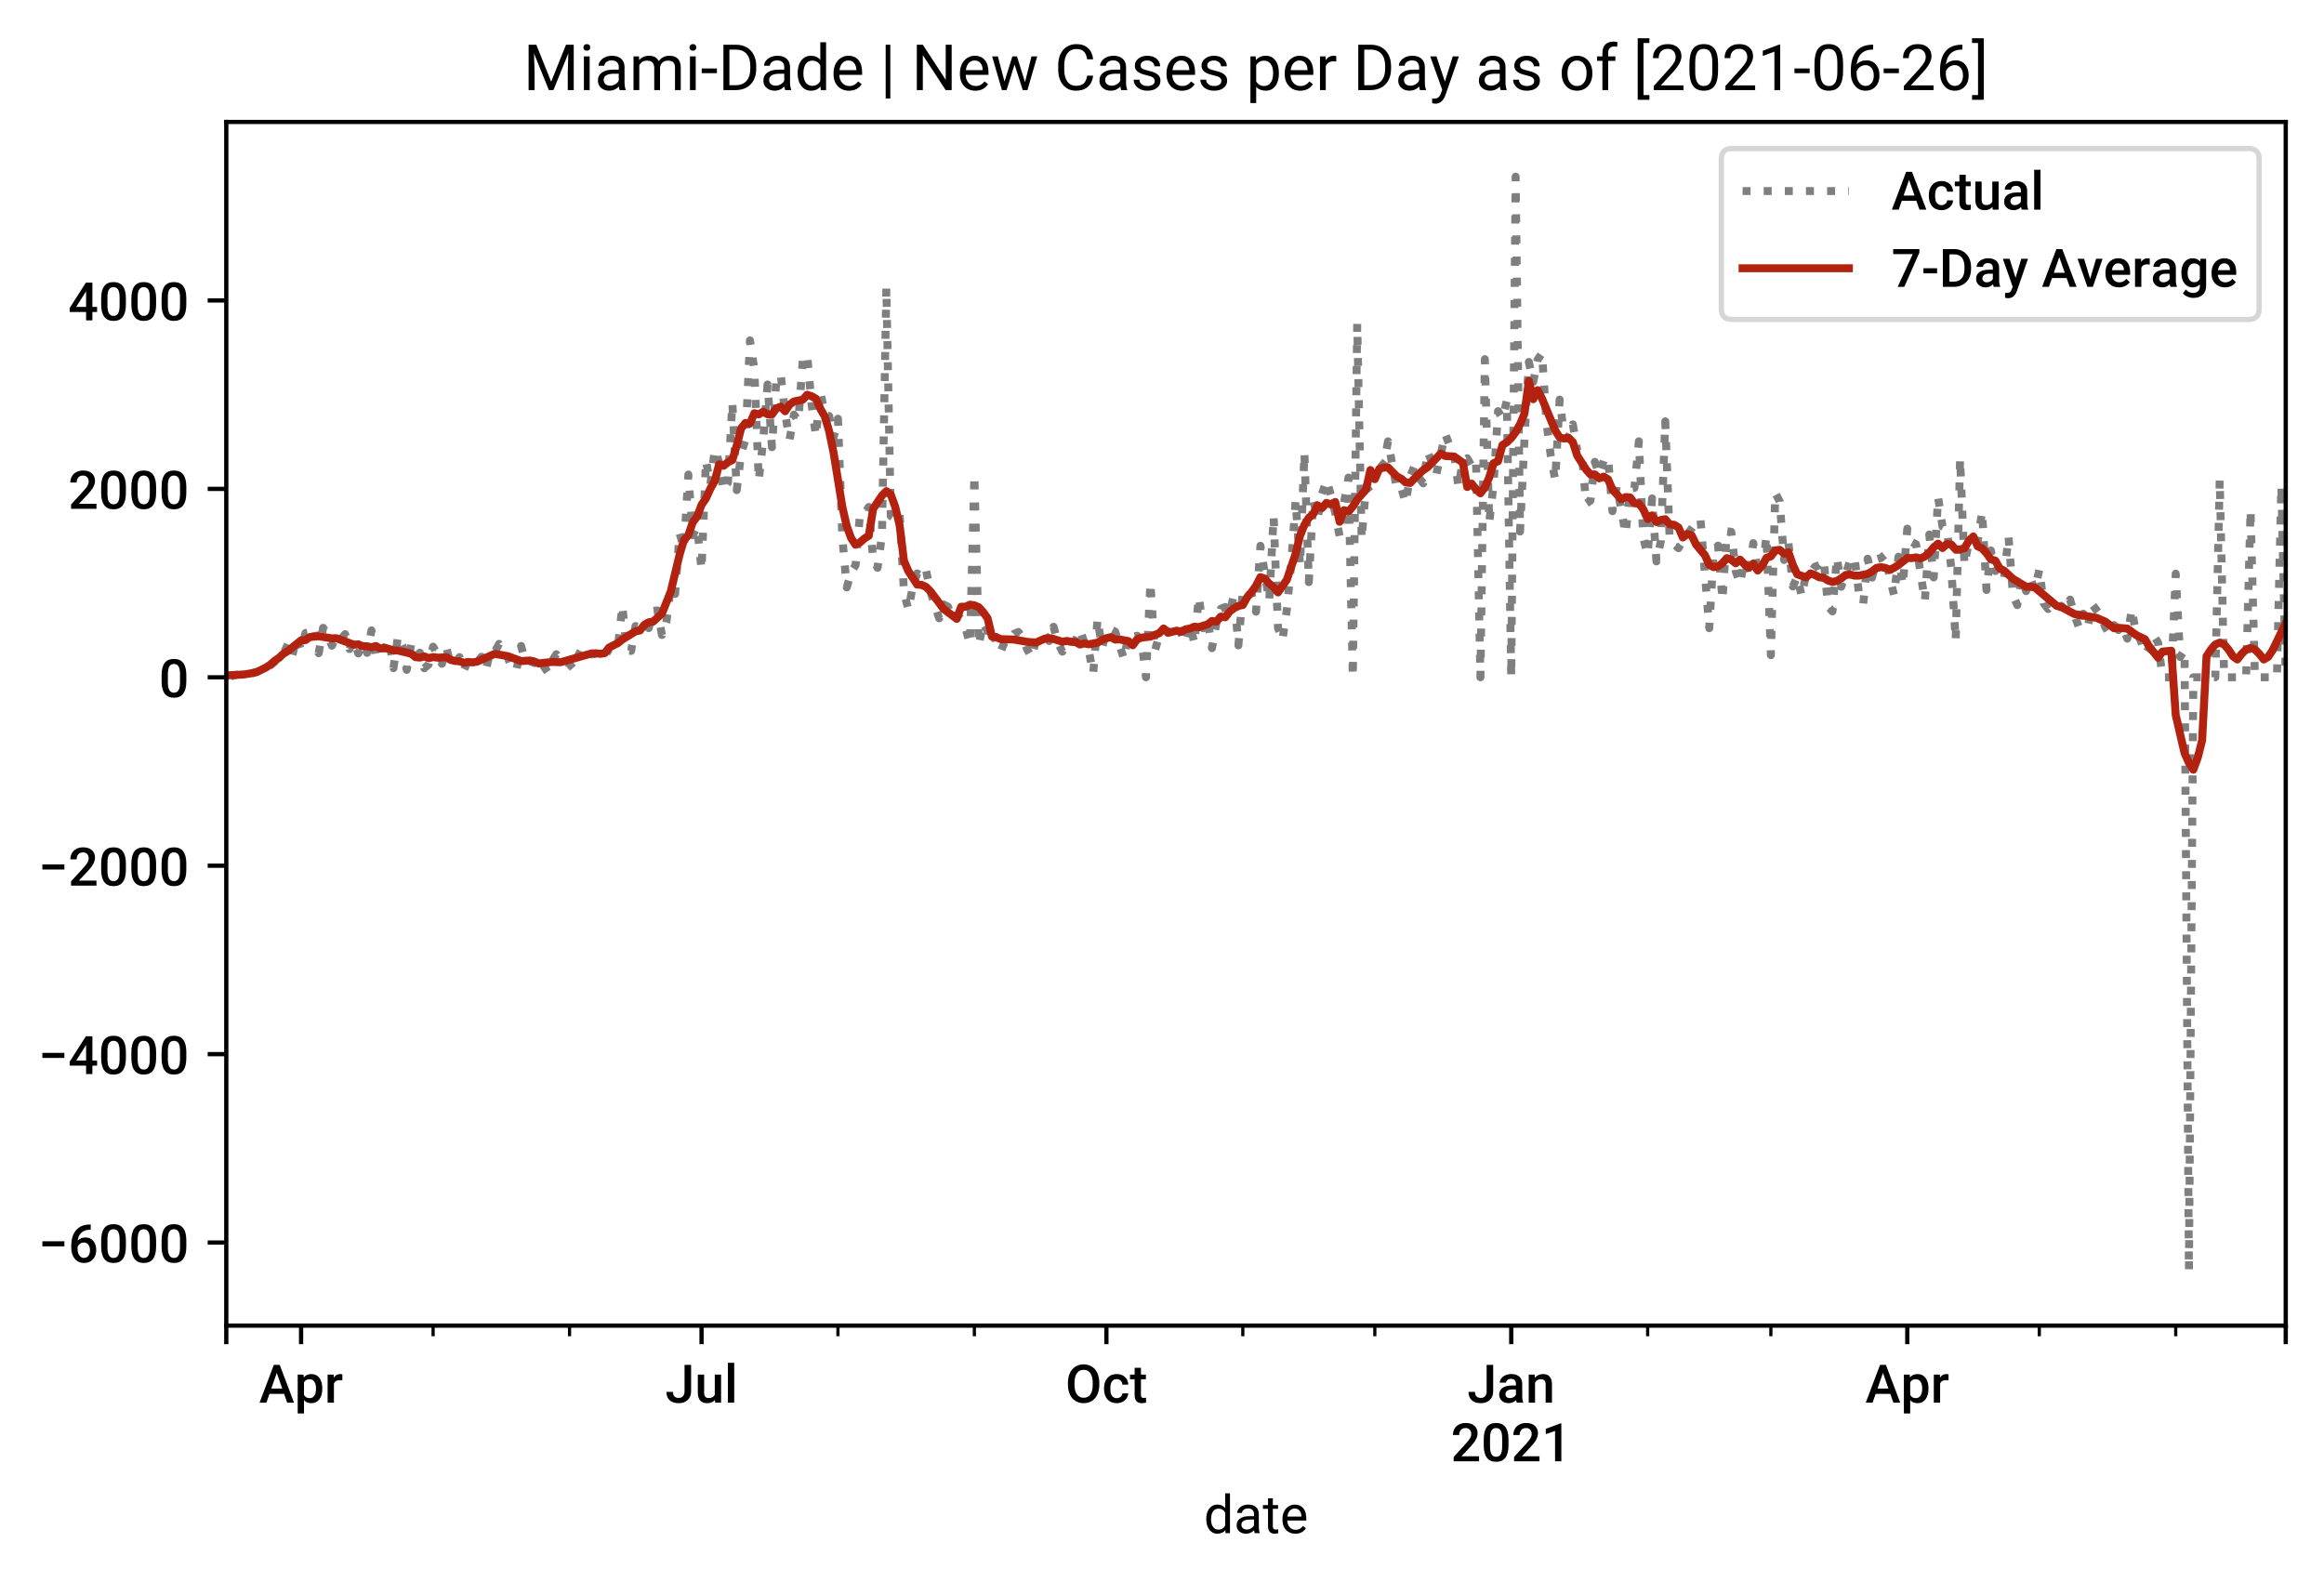 <?xml version="1.0" encoding="utf-8" standalone="no"?>
<!DOCTYPE svg PUBLIC "-//W3C//DTD SVG 1.1//EN"
  "http://www.w3.org/Graphics/SVG/1.1/DTD/svg11.dtd">
<!-- Created with matplotlib (https://matplotlib.org/) -->
<svg height="297.744pt" version="1.1" viewBox="0 0 437.277 297.744" width="437.277pt" xmlns="http://www.w3.org/2000/svg" xmlns:xlink="http://www.w3.org/1999/xlink">
 <defs>
  <style type="text/css">*{stroke-linecap:butt;stroke-linejoin:round;}</style>
 </defs>
 <g id="figure_1">
  <g id="patch_1">
   <path d="M 0 297.744 
L 437.277 297.744 
L 437.277 0 
L 0 0 
z
" style="fill:#ffffff;"/>
  </g>
  <g id="axes_1">
   <g id="patch_2">
    <path d="M 42.577 249.45 
L 430.077 249.45 
L 430.077 22.95 
L 42.577 22.95 
z
" style="fill:#ffffff;"/>
   </g>
   <g id="matplotlib.axis_1">
    <g id="xtick_1">
     <g id="line2d_1">
      <defs>
       <path d="M 0 0 
L 0 3.5 
" id="m034f66a67d" style="stroke:#000000;stroke-width:0.8;"/>
      </defs>
      <g>
       <use style="stroke:#000000;stroke-width:0.8;" x="42.577" xlink:href="#m034f66a67d" y="249.45"/>
      </g>
     </g>
    </g>
    <g id="xtick_2">
     <g id="line2d_2">
      <g>
       <use style="stroke:#000000;stroke-width:0.8;" x="56.652" xlink:href="#m034f66a67d" y="249.45"/>
      </g>
     </g>
     <g id="text_1">
      <!-- Apr -->
      <g transform="translate(48.752 263.95)scale(0.1 -0.1)">
       <defs>
        <path d="M 47.016 16.547 
L 19.484 16.547 
L 13.719 0 
L 0.875 0 
L 27.734 71.094 
L 38.812 71.094 
L 65.719 0 
L 52.828 0 
z
M 22.953 26.516 
L 43.562 26.516 
L 33.25 56 
z
" id="Roboto-Medium-65"/>
        <path d="M 52.344 25.875 
Q 52.344 13.625 46.781 6.312 
Q 41.219 -0.984 31.844 -0.984 
Q 23.141 -0.984 17.922 4.734 
L 17.922 -20.312 
L 6.062 -20.312 
L 6.062 52.828 
L 17 52.828 
L 17.484 47.469 
Q 22.703 53.812 31.688 53.812 
Q 41.359 53.812 46.844 46.609 
Q 52.344 39.406 52.344 26.609 
z
M 40.531 26.906 
Q 40.531 34.812 37.375 39.453 
Q 34.234 44.094 28.375 44.094 
Q 21.094 44.094 17.922 38.094 
L 17.922 14.656 
Q 21.141 8.5 28.469 8.5 
Q 34.125 8.5 37.328 13.062 
Q 40.531 17.625 40.531 26.906 
z
" id="Roboto-Medium-112"/>
        <path d="M 33.734 42 
Q 31.391 42.391 28.906 42.391 
Q 20.75 42.391 17.922 36.141 
L 17.922 0 
L 6.062 0 
L 6.062 52.828 
L 17.391 52.828 
L 17.672 46.922 
Q 21.969 53.812 29.594 53.812 
Q 32.125 53.812 33.797 53.125 
z
" id="Roboto-Medium-114"/>
       </defs>
       <use xlink:href="#Roboto-Medium-65"/>
       <use x="66.553" xlink:href="#Roboto-Medium-112"/>
       <use x="122.852" xlink:href="#Roboto-Medium-114"/>
      </g>
     </g>
    </g>
    <g id="xtick_3">
     <g id="line2d_3">
      <g>
       <use style="stroke:#000000;stroke-width:0.8;" x="132" xlink:href="#m034f66a67d" y="249.45"/>
      </g>
     </g>
     <g id="text_2">
      <!-- Jul -->
      <g transform="translate(125.169 263.95)scale(0.1 -0.1)">
       <defs>
        <path d="M 36.328 71.094 
L 48.641 71.094 
L 48.641 21.234 
Q 48.641 11.031 42.266 5.016 
Q 35.891 -0.984 25.438 -0.984 
Q 14.312 -0.984 8.25 4.625 
Q 2.203 10.25 2.203 20.266 
L 14.5 20.266 
Q 14.5 14.594 17.312 11.734 
Q 20.125 8.891 25.438 8.891 
Q 30.422 8.891 33.375 12.188 
Q 36.328 15.484 36.328 21.297 
z
" id="Roboto-Medium-74"/>
        <path d="M 38.094 5.172 
Q 32.859 -0.984 23.25 -0.984 
Q 14.656 -0.984 10.234 4.047 
Q 5.812 9.078 5.812 18.609 
L 5.812 52.828 
L 17.672 52.828 
L 17.672 18.75 
Q 17.672 8.688 26.031 8.688 
Q 34.672 8.688 37.703 14.891 
L 37.703 52.828 
L 49.562 52.828 
L 49.562 0 
L 38.375 0 
z
" id="Roboto-Medium-117"/>
        <path d="M 18.703 0 
L 6.844 0 
L 6.844 75 
L 18.703 75 
z
" id="Roboto-Medium-108"/>
       </defs>
       <use xlink:href="#Roboto-Medium-74"/>
       <use x="55.518" xlink:href="#Roboto-Medium-117"/>
       <use x="111.084" xlink:href="#Roboto-Medium-108"/>
      </g>
     </g>
    </g>
    <g id="xtick_4">
     <g id="line2d_4">
      <g>
       <use style="stroke:#000000;stroke-width:0.8;" x="208.175" xlink:href="#m034f66a67d" y="249.45"/>
      </g>
     </g>
     <g id="text_3">
      <!-- Oct -->
      <g transform="translate(200.443 263.95)scale(0.1 -0.1)">
       <defs>
        <path d="M 63.969 33.688 
Q 63.969 23.25 60.344 15.359 
Q 56.734 7.469 50.016 3.234 
Q 43.312 -0.984 34.578 -0.984 
Q 25.922 -0.984 19.156 3.234 
Q 12.406 7.469 8.719 15.281 
Q 5.031 23.094 4.984 33.297 
L 4.984 37.312 
Q 4.984 47.703 8.672 55.656 
Q 12.359 63.625 19.062 67.844 
Q 25.781 72.078 34.469 72.078 
Q 43.172 72.078 49.875 67.891 
Q 56.594 63.719 60.25 55.875 
Q 63.922 48.047 63.969 37.641 
z
M 51.609 37.406 
Q 51.609 49.219 47.141 55.516 
Q 42.672 61.812 34.469 61.812 
Q 26.469 61.812 21.953 55.531 
Q 17.438 49.266 17.328 37.797 
L 17.328 33.688 
Q 17.328 21.969 21.891 15.578 
Q 26.469 9.188 34.578 9.188 
Q 42.781 9.188 47.188 15.438 
Q 51.609 21.688 51.609 33.688 
z
" id="Roboto-Medium-79"/>
        <path d="M 27.781 8.5 
Q 32.234 8.5 35.156 11.078 
Q 38.094 13.672 38.281 17.484 
L 49.469 17.484 
Q 49.266 12.547 46.375 8.266 
Q 43.5 4 38.562 1.5 
Q 33.641 -0.984 27.938 -0.984 
Q 16.844 -0.984 10.344 6.188 
Q 3.859 13.375 3.859 26.031 
L 3.859 27.25 
Q 3.859 39.312 10.297 46.562 
Q 16.75 53.812 27.875 53.812 
Q 37.312 53.812 43.234 48.312 
Q 49.172 42.828 49.469 33.891 
L 38.281 33.891 
Q 38.094 38.422 35.188 41.344 
Q 32.281 44.281 27.781 44.281 
Q 22.016 44.281 18.891 40.109 
Q 15.766 35.938 15.719 27.438 
L 15.719 25.531 
Q 15.719 16.938 18.812 12.719 
Q 21.922 8.5 27.781 8.5 
z
" id="Roboto-Medium-99"/>
        <path d="M 20.953 65.672 
L 20.953 52.828 
L 30.281 52.828 
L 30.281 44.047 
L 20.953 44.047 
L 20.953 14.547 
Q 20.953 11.531 22.141 10.188 
Q 23.344 8.844 26.422 8.844 
Q 28.469 8.844 30.562 9.328 
L 30.562 0.141 
Q 26.516 -0.984 22.75 -0.984 
Q 9.078 -0.984 9.078 14.109 
L 9.078 44.047 
L 0.391 44.047 
L 0.391 52.828 
L 9.078 52.828 
L 9.078 65.672 
z
" id="Roboto-Medium-116"/>
       </defs>
       <use xlink:href="#Roboto-Medium-79"/>
       <use x="69.043" xlink:href="#Roboto-Medium-99"/>
       <use x="121.387" xlink:href="#Roboto-Medium-116"/>
      </g>
     </g>
    </g>
    <g id="xtick_5">
     <g id="line2d_5">
      <g>
       <use style="stroke:#000000;stroke-width:0.8;" x="284.35" xlink:href="#m034f66a67d" y="249.45"/>
      </g>
     </g>
     <g id="text_4">
      <!-- Jan -->
      <g transform="translate(276.088 263.95)scale(0.1 -0.1)">
       <defs>
        <path d="M 37.641 0 
Q 36.859 1.516 36.281 4.938 
Q 30.609 -0.984 22.406 -0.984 
Q 14.453 -0.984 9.422 3.562 
Q 4.391 8.109 4.391 14.797 
Q 4.391 23.25 10.656 27.766 
Q 16.938 32.281 28.609 32.281 
L 35.891 32.281 
L 35.891 35.75 
Q 35.891 39.844 33.594 42.312 
Q 31.297 44.781 26.609 44.781 
Q 22.562 44.781 19.969 42.75 
Q 17.391 40.719 17.391 37.594 
L 5.516 37.594 
Q 5.516 41.938 8.391 45.719 
Q 11.281 49.516 16.234 51.656 
Q 21.188 53.812 27.297 53.812 
Q 36.578 53.812 42.094 49.141 
Q 47.609 44.484 47.75 36.031 
L 47.75 12.203 
Q 47.75 5.078 49.75 0.828 
L 49.75 0 
z
M 24.609 8.547 
Q 28.125 8.547 31.219 10.25 
Q 34.328 11.969 35.891 14.844 
L 35.891 24.812 
L 29.5 24.812 
Q 22.906 24.812 19.578 22.516 
Q 16.266 20.219 16.266 16.016 
Q 16.266 12.594 18.531 10.562 
Q 20.797 8.547 24.609 8.547 
z
" id="Roboto-Medium-97"/>
        <path d="M 17.094 52.828 
L 17.438 46.734 
Q 23.297 53.812 32.812 53.812 
Q 49.312 53.812 49.609 34.906 
L 49.609 0 
L 37.75 0 
L 37.75 34.234 
Q 37.75 39.266 35.578 41.672 
Q 33.406 44.094 28.469 44.094 
Q 21.297 44.094 17.781 37.594 
L 17.781 0 
L 5.906 0 
L 5.906 52.828 
z
" id="Roboto-Medium-110"/>
       </defs>
       <use xlink:href="#Roboto-Medium-74"/>
       <use x="55.518" xlink:href="#Roboto-Medium-97"/>
       <use x="109.619" xlink:href="#Roboto-Medium-110"/>
      </g>
      <!-- 2021 -->
      <g transform="translate(272.981 274.981)scale(0.1 -0.1)">
       <defs>
        <path d="M 53.125 0 
L 5.328 0 
L 5.328 8.156 
L 29 33.984 
Q 34.125 39.703 36.297 43.531 
Q 38.484 47.359 38.484 51.219 
Q 38.484 56.297 35.625 59.422 
Q 32.766 62.547 27.938 62.547 
Q 22.172 62.547 19 59.031 
Q 15.828 55.516 15.828 49.422 
L 3.953 49.422 
Q 3.953 55.906 6.906 61.109 
Q 9.859 66.312 15.344 69.188 
Q 20.844 72.078 28.031 72.078 
Q 38.375 72.078 44.359 66.875 
Q 50.344 61.672 50.344 52.484 
Q 50.344 47.172 47.344 41.328 
Q 44.344 35.5 37.5 28.078 
L 20.125 9.469 
L 53.125 9.469 
z
" id="Roboto-Medium-50"/>
        <path d="M 51.656 29.938 
Q 51.656 14.594 45.922 6.797 
Q 40.188 -0.984 28.469 -0.984 
Q 16.938 -0.984 11.109 6.609 
Q 5.281 14.203 5.125 29.109 
L 5.125 41.406 
Q 5.125 56.734 10.859 64.406 
Q 16.609 72.078 28.375 72.078 
Q 40.047 72.078 45.781 64.594 
Q 51.516 57.125 51.656 42.234 
z
M 39.797 43.219 
Q 39.797 53.219 37.062 57.875 
Q 34.328 62.547 28.375 62.547 
Q 22.562 62.547 19.828 58.125 
Q 17.094 53.719 16.938 44.344 
L 16.938 28.219 
Q 16.938 18.266 19.719 13.375 
Q 22.516 8.5 28.469 8.5 
Q 34.188 8.5 36.922 13.016 
Q 39.656 17.531 39.797 27.156 
z
" id="Roboto-Medium-48"/>
        <path d="M 37.453 0 
L 25.641 0 
L 25.641 57.078 
L 8.203 51.125 
L 8.203 61.141 
L 35.938 71.344 
L 37.453 71.344 
z
" id="Roboto-Medium-49"/>
       </defs>
       <use xlink:href="#Roboto-Medium-50"/>
       <use x="56.836" xlink:href="#Roboto-Medium-48"/>
       <use x="113.672" xlink:href="#Roboto-Medium-50"/>
       <use x="170.508" xlink:href="#Roboto-Medium-49"/>
      </g>
     </g>
    </g>
    <g id="xtick_6">
     <g id="line2d_6">
      <g>
       <use style="stroke:#000000;stroke-width:0.8;" x="358.869" xlink:href="#m034f66a67d" y="249.45"/>
      </g>
     </g>
     <g id="text_5">
      <!-- Apr -->
      <g transform="translate(350.969 263.95)scale(0.1 -0.1)">
       <use xlink:href="#Roboto-Medium-65"/>
       <use x="66.553" xlink:href="#Roboto-Medium-112"/>
       <use x="122.852" xlink:href="#Roboto-Medium-114"/>
      </g>
     </g>
    </g>
    <g id="xtick_7">
     <g id="line2d_7">
      <g>
       <use style="stroke:#000000;stroke-width:0.8;" x="430.077" xlink:href="#m034f66a67d" y="249.45"/>
      </g>
     </g>
    </g>
    <g id="xtick_8">
     <g id="line2d_8">
      <defs>
       <path d="M 0 0 
L 0 2 
" id="m8b8623c607" style="stroke:#000000;stroke-width:0.6;"/>
      </defs>
      <g>
       <use style="stroke:#000000;stroke-width:0.6;" x="81.492" xlink:href="#m8b8623c607" y="249.45"/>
      </g>
     </g>
    </g>
    <g id="xtick_9">
     <g id="line2d_9">
      <g>
       <use style="stroke:#000000;stroke-width:0.6;" x="107.16" xlink:href="#m8b8623c607" y="249.45"/>
      </g>
     </g>
    </g>
    <g id="xtick_10">
     <g id="line2d_10">
      <g>
       <use style="stroke:#000000;stroke-width:0.6;" x="157.667" xlink:href="#m8b8623c607" y="249.45"/>
      </g>
     </g>
    </g>
    <g id="xtick_11">
     <g id="line2d_11">
      <g>
       <use style="stroke:#000000;stroke-width:0.6;" x="183.335" xlink:href="#m8b8623c607" y="249.45"/>
      </g>
     </g>
    </g>
    <g id="xtick_12">
     <g id="line2d_12">
      <g>
       <use style="stroke:#000000;stroke-width:0.6;" x="233.843" xlink:href="#m8b8623c607" y="249.45"/>
      </g>
     </g>
    </g>
    <g id="xtick_13">
     <g id="line2d_13">
      <g>
       <use style="stroke:#000000;stroke-width:0.6;" x="258.682" xlink:href="#m8b8623c607" y="249.45"/>
      </g>
     </g>
    </g>
    <g id="xtick_14">
     <g id="line2d_14">
      <g>
       <use style="stroke:#000000;stroke-width:0.6;" x="310.018" xlink:href="#m8b8623c607" y="249.45"/>
      </g>
     </g>
    </g>
    <g id="xtick_15">
     <g id="line2d_15">
      <g>
       <use style="stroke:#000000;stroke-width:0.6;" x="333.202" xlink:href="#m8b8623c607" y="249.45"/>
      </g>
     </g>
    </g>
    <g id="xtick_16">
     <g id="line2d_16">
      <g>
       <use style="stroke:#000000;stroke-width:0.6;" x="383.709" xlink:href="#m8b8623c607" y="249.45"/>
      </g>
     </g>
    </g>
    <g id="xtick_17">
     <g id="line2d_17">
      <g>
       <use style="stroke:#000000;stroke-width:0.6;" x="409.377" xlink:href="#m8b8623c607" y="249.45"/>
      </g>
     </g>
    </g>
    <g id="text_6">
     <!-- date -->
     <g transform="translate(226.505 288.512)scale(0.1 -0.1)">
      <defs>
       <path d="M 4.641 26.859 
Q 4.641 39.016 10.391 46.406 
Q 16.156 53.812 25.484 53.812 
Q 34.766 53.812 40.188 47.469 
L 40.188 75 
L 49.219 75 
L 49.219 0 
L 40.922 0 
L 40.484 5.672 
Q 35.062 -0.984 25.391 -0.984 
Q 16.219 -0.984 10.422 6.531 
Q 4.641 14.062 4.641 26.172 
z
M 13.672 25.828 
Q 13.672 16.844 17.375 11.766 
Q 21.094 6.688 27.641 6.688 
Q 36.234 6.688 40.188 14.406 
L 40.188 38.672 
Q 36.141 46.141 27.734 46.141 
Q 21.094 46.141 17.375 41.016 
Q 13.672 35.891 13.672 25.828 
z
" id="Roboto-Regular-100"/>
       <path d="M 39.453 0 
Q 38.672 1.562 38.188 5.562 
Q 31.891 -0.984 23.141 -0.984 
Q 15.328 -0.984 10.328 3.438 
Q 5.328 7.859 5.328 14.656 
Q 5.328 22.906 11.594 27.469 
Q 17.875 32.031 29.25 32.031 
L 38.031 32.031 
L 38.031 36.188 
Q 38.031 40.922 35.203 43.719 
Q 32.375 46.531 26.859 46.531 
Q 22.016 46.531 18.75 44.094 
Q 15.484 41.656 15.484 38.188 
L 6.391 38.188 
Q 6.391 42.141 9.203 45.828 
Q 12.016 49.516 16.812 51.656 
Q 21.625 53.812 27.391 53.812 
Q 36.531 53.812 41.703 49.234 
Q 46.875 44.672 47.078 36.672 
L 47.078 12.359 
Q 47.078 5.078 48.922 0.781 
L 48.922 0 
z
M 24.469 6.891 
Q 28.719 6.891 32.516 9.078 
Q 36.328 11.281 38.031 14.797 
L 38.031 25.641 
L 30.953 25.641 
Q 14.359 25.641 14.359 15.922 
Q 14.359 11.672 17.188 9.281 
Q 20.016 6.891 24.469 6.891 
z
" id="Roboto-Regular-97"/>
       <path d="M 19.094 65.625 
L 19.094 52.828 
L 28.953 52.828 
L 28.953 45.844 
L 19.094 45.844 
L 19.094 13.094 
Q 19.094 9.906 20.406 8.312 
Q 21.734 6.734 24.906 6.734 
Q 26.469 6.734 29.203 7.328 
L 29.203 0 
Q 25.641 -0.984 22.266 -0.984 
Q 16.219 -0.984 13.141 2.672 
Q 10.062 6.344 10.062 13.094 
L 10.062 45.844 
L 0.438 45.844 
L 0.438 52.828 
L 10.062 52.828 
L 10.062 65.625 
z
" id="Roboto-Regular-116"/>
       <path d="M 28.766 -0.984 
Q 18.016 -0.984 11.281 6.078 
Q 4.547 13.141 4.547 24.953 
L 4.547 26.609 
Q 4.547 34.469 7.547 40.641 
Q 10.547 46.828 15.938 50.312 
Q 21.344 53.812 27.641 53.812 
Q 37.938 53.812 43.641 47.016 
Q 49.359 40.234 49.359 27.594 
L 49.359 23.828 
L 13.578 23.828 
Q 13.766 16.016 18.141 11.203 
Q 22.516 6.391 29.25 6.391 
Q 34.031 6.391 37.344 8.344 
Q 40.672 10.297 43.172 13.531 
L 48.688 9.234 
Q 42.047 -0.984 28.766 -0.984 
z
M 27.641 46.391 
Q 22.172 46.391 18.453 42.406 
Q 14.75 38.422 13.875 31.25 
L 40.328 31.25 
L 40.328 31.938 
Q 39.938 38.812 36.609 42.594 
Q 33.297 46.391 27.641 46.391 
z
" id="Roboto-Regular-101"/>
      </defs>
      <use xlink:href="#Roboto-Regular-100"/>
      <use x="56.396" xlink:href="#Roboto-Regular-97"/>
      <use x="110.791" xlink:href="#Roboto-Regular-116"/>
      <use x="143.457" xlink:href="#Roboto-Regular-101"/>
     </g>
    </g>
   </g>
   <g id="matplotlib.axis_2">
    <g id="ytick_1">
     <g id="line2d_18">
      <defs>
       <path d="M 0 0 
L -3.5 0 
" id="m7c7957f8a6" style="stroke:#000000;stroke-width:0.8;"/>
      </defs>
      <g>
       <use style="stroke:#000000;stroke-width:0.8;" x="42.577" xlink:href="#m7c7957f8a6" y="233.818"/>
      </g>
     </g>
     <g id="text_7">
      <!-- −6000 -->
      <g transform="translate(7.2 237.568)scale(0.1 -0.1)">
       <defs>
        <path d="M 49.172 30.328 
L 7.719 30.328 
L 7.719 39.891 
L 49.172 39.891 
z
" id="Roboto-Medium-8722"/>
        <path d="M 42.234 71.438 
L 42.234 61.625 
L 40.766 61.625 
Q 30.812 61.469 24.844 56.141 
Q 18.891 50.828 17.781 41.062 
Q 23.484 47.078 32.375 47.078 
Q 41.797 47.078 47.234 40.438 
Q 52.688 33.797 52.688 23.297 
Q 52.688 12.453 46.312 5.734 
Q 39.938 -0.984 29.594 -0.984 
Q 18.953 -0.984 12.328 6.875 
Q 5.719 14.75 5.719 27.484 
L 5.719 31.547 
Q 5.719 50.25 14.812 60.844 
Q 23.922 71.438 41.016 71.438 
z
M 29.5 37.5 
Q 25.594 37.5 22.344 35.297 
Q 19.094 33.109 17.578 29.438 
L 17.578 25.828 
Q 17.578 17.922 20.891 13.25 
Q 24.219 8.594 29.484 8.594 
Q 34.766 8.594 37.844 12.547 
Q 40.922 16.5 40.922 22.938 
Q 40.922 29.391 37.797 33.438 
Q 34.672 37.5 29.5 37.5 
z
" id="Roboto-Medium-54"/>
       </defs>
       <use xlink:href="#Roboto-Medium-8722"/>
       <use x="56.396" xlink:href="#Roboto-Medium-54"/>
       <use x="113.232" xlink:href="#Roboto-Medium-48"/>
       <use x="170.068" xlink:href="#Roboto-Medium-48"/>
       <use x="226.904" xlink:href="#Roboto-Medium-48"/>
      </g>
     </g>
    </g>
    <g id="ytick_2">
     <g id="line2d_19">
      <g>
       <use style="stroke:#000000;stroke-width:0.8;" x="42.577" xlink:href="#m7c7957f8a6" y="198.363"/>
      </g>
     </g>
     <g id="text_8">
      <!-- −4000 -->
      <g transform="translate(7.2 202.113)scale(0.1 -0.1)">
       <defs>
        <path d="M 45.453 25.344 
L 54.297 25.344 
L 54.297 15.828 
L 45.453 15.828 
L 45.453 0 
L 33.594 0 
L 33.594 15.828 
L 2.875 15.828 
L 2.547 23.047 
L 33.203 71.094 
L 45.453 71.094 
z
M 14.984 25.344 
L 33.594 25.344 
L 33.594 55.031 
L 32.719 53.469 
z
" id="Roboto-Medium-52"/>
       </defs>
       <use xlink:href="#Roboto-Medium-8722"/>
       <use x="56.396" xlink:href="#Roboto-Medium-52"/>
       <use x="113.232" xlink:href="#Roboto-Medium-48"/>
       <use x="170.068" xlink:href="#Roboto-Medium-48"/>
       <use x="226.904" xlink:href="#Roboto-Medium-48"/>
      </g>
     </g>
    </g>
    <g id="ytick_3">
     <g id="line2d_20">
      <g>
       <use style="stroke:#000000;stroke-width:0.8;" x="42.577" xlink:href="#m7c7957f8a6" y="162.907"/>
      </g>
     </g>
     <g id="text_9">
      <!-- −2000 -->
      <g transform="translate(7.2 166.657)scale(0.1 -0.1)">
       <use xlink:href="#Roboto-Medium-8722"/>
       <use x="56.396" xlink:href="#Roboto-Medium-50"/>
       <use x="113.232" xlink:href="#Roboto-Medium-48"/>
       <use x="170.068" xlink:href="#Roboto-Medium-48"/>
       <use x="226.904" xlink:href="#Roboto-Medium-48"/>
      </g>
     </g>
    </g>
    <g id="ytick_4">
     <g id="line2d_21">
      <g>
       <use style="stroke:#000000;stroke-width:0.8;" x="42.577" xlink:href="#m7c7957f8a6" y="127.451"/>
      </g>
     </g>
     <g id="text_10">
      <!-- 0 -->
      <g transform="translate(29.892 131.201)scale(0.1 -0.1)">
       <use xlink:href="#Roboto-Medium-48"/>
      </g>
     </g>
    </g>
    <g id="ytick_5">
     <g id="line2d_22">
      <g>
       <use style="stroke:#000000;stroke-width:0.8;" x="42.577" xlink:href="#m7c7957f8a6" y="91.996"/>
      </g>
     </g>
     <g id="text_11">
      <!-- 2000 -->
      <g transform="translate(12.839 95.746)scale(0.1 -0.1)">
       <use xlink:href="#Roboto-Medium-50"/>
       <use x="56.836" xlink:href="#Roboto-Medium-48"/>
       <use x="113.672" xlink:href="#Roboto-Medium-48"/>
       <use x="170.508" xlink:href="#Roboto-Medium-48"/>
      </g>
     </g>
    </g>
    <g id="ytick_6">
     <g id="line2d_23">
      <g>
       <use style="stroke:#000000;stroke-width:0.8;" x="42.577" xlink:href="#m7c7957f8a6" y="56.54"/>
      </g>
     </g>
     <g id="text_12">
      <!-- 4000 -->
      <g transform="translate(12.839 60.29)scale(0.1 -0.1)">
       <use xlink:href="#Roboto-Medium-52"/>
       <use x="56.836" xlink:href="#Roboto-Medium-48"/>
       <use x="113.672" xlink:href="#Roboto-Medium-48"/>
       <use x="170.508" xlink:href="#Roboto-Medium-48"/>
      </g>
     </g>
    </g>
   </g>
   <g id="line2d_24">
    <path clip-path="url(#p7fc76b30de)" d="M 43.405 127.274 
L 45.061 126.849 
L 45.889 127.026 
L 46.717 127.044 
L 47.545 126.636 
L 48.373 126.423 
L 49.2 126.583 
L 51.684 124.544 
L 52.512 123.622 
L 53.34 122.984 
L 54.168 121.247 
L 54.996 123.392 
L 55.824 119.952 
L 56.652 122.275 
L 57.48 119.119 
L 58.308 118.977 
L 59.136 118.126 
L 59.964 122.913 
L 60.792 118.144 
L 61.62 119.385 
L 62.448 121.512 
L 63.276 119.704 
L 64.104 120.325 
L 64.932 119.332 
L 65.76 122.133 
L 66.588 120.342 
L 67.416 122.966 
L 68.244 121.158 
L 69.072 122.86 
L 69.9 118.623 
L 70.728 123.533 
L 71.556 121.973 
L 72.384 122.08 
L 73.212 120.378 
L 74.04 125.732 
L 74.868 119.74 
L 75.696 121.459 
L 76.524 126.051 
L 77.352 121.317 
L 78.18 123.569 
L 79.008 122.824 
L 79.836 125.749 
L 80.664 125.023 
L 81.492 121.69 
L 82.32 123.143 
L 83.148 124.916 
L 83.976 121.832 
L 84.804 125.111 
L 85.632 124.845 
L 86.46 123.658 
L 87.288 126.051 
L 88.116 124.313 
L 89.772 124.615 
L 90.6 123.587 
L 91.428 125.98 
L 92.256 122.594 
L 93.084 122.683 
L 93.912 121.158 
L 94.74 122.275 
L 95.568 123.799 
L 96.396 126.069 
L 97.224 125.82 
L 98.052 121.548 
L 98.88 124.703 
L 99.708 124.402 
L 100.536 124.774 
L 101.364 123.977 
L 103.02 126.441 
L 103.848 124.42 
L 104.676 123.108 
L 105.504 124.172 
L 106.332 124.367 
L 107.16 124.987 
L 107.988 125.944 
L 108.816 123.338 
L 109.644 121.725 
L 110.472 122.541 
L 111.3 123.143 
L 112.128 123.055 
L 112.956 123.746 
L 113.784 123.48 
L 114.612 122.186 
L 115.44 122.647 
L 116.268 121.707 
L 117.096 113.96 
L 117.924 122.417 
L 118.752 122.487 
L 119.58 117.807 
L 120.408 118.02 
L 121.236 117.151 
L 122.064 118.197 
L 122.892 114.971 
L 123.72 114.865 
L 124.548 119.491 
L 125.376 117.116 
L 126.204 110.486 
L 127.032 111.762 
L 127.86 100.292 
L 128.688 103.235 
L 129.516 89.301 
L 130.344 100.718 
L 131.172 99.122 
L 132 107.224 
L 132.828 86.606 
L 133.656 91.18 
L 134.484 84.585 
L 135.312 86.996 
L 136.14 92.332 
L 136.968 90.826 
L 137.796 75.757 
L 138.624 92.226 
L 139.452 85.259 
L 140.28 82.653 
L 141.108 64.056 
L 141.936 69.499 
L 142.764 90.4 
L 143.592 82.883 
L 144.42 72.353 
L 145.248 84.16 
L 146.075 71.449 
L 146.903 70.509 
L 147.731 77.866 
L 148.559 82.742 
L 149.387 78.026 
L 150.215 79.178 
L 151.043 67.85 
L 151.871 66.751 
L 152.699 76.023 
L 153.527 82.068 
L 154.355 73.612 
L 155.183 77.973 
L 156.011 78.292 
L 156.839 82.316 
L 157.667 78.788 
L 158.495 101.161 
L 159.323 110.539 
L 160.151 107.685 
L 160.979 106.355 
L 161.807 96.818 
L 162.635 96.747 
L 163.463 95.399 
L 164.291 105.398 
L 165.119 106.852 
L 165.947 100.735 
L 166.775 54.04 
L 167.603 97.083 
L 168.431 97.704 
L 169.259 96.516 
L 170.087 111.496 
L 170.915 114.705 
L 171.743 110.362 
L 172.571 107.897 
L 173.399 108.5 
L 174.227 107.188 
L 175.055 111.337 
L 176.711 116.354 
L 177.539 113.748 
L 178.367 114.155 
L 179.195 116.425 
L 180.023 115.733 
L 180.851 116.46 
L 181.679 118.215 
L 182.507 121.229 
L 183.335 89.354 
L 184.163 121.406 
L 184.991 117.205 
L 185.819 118.747 
L 186.647 117.719 
L 187.475 121.335 
L 188.303 122.594 
L 189.131 120.555 
L 189.959 120.236 
L 190.787 119.279 
L 191.615 118.924 
L 192.443 120.094 
L 193.271 122.204 
L 194.099 123.675 
L 194.927 120.555 
L 195.755 119.314 
L 196.583 119.509 
L 197.411 120.626 
L 198.239 117.949 
L 199.067 120.981 
L 199.895 122.629 
L 200.723 121.034 
L 201.551 120.981 
L 202.379 120.502 
L 203.207 118.534 
L 204.035 120.91 
L 204.863 122.452 
L 205.691 126.742 
L 206.519 116.46 
L 207.347 121.885 
L 208.175 118.906 
L 209.003 118.428 
L 209.831 118.853 
L 211.487 124.03 
L 212.315 119.456 
L 213.143 119.811 
L 213.971 119.633 
L 214.799 120.52 
L 215.627 127.451 
L 216.455 109.617 
L 217.283 122.505 
L 218.111 119.651 
L 218.939 119.757 
L 219.767 117.914 
L 220.595 118.056 
L 221.423 117.63 
L 223.079 120.857 
L 223.907 117.524 
L 224.735 121.105 
L 225.563 112.329 
L 226.391 118.233 
L 227.219 116.531 
L 228.047 121.973 
L 228.875 117.151 
L 229.703 114.563 
L 230.531 114.226 
L 231.359 115.52 
L 232.187 111.798 
L 233.015 121.442 
L 233.843 111.177 
L 234.671 110.645 
L 235.499 111.869 
L 236.327 115.113 
L 237.155 102.703 
L 238.811 113.127 
L 239.639 97.137 
L 240.467 118.18 
L 241.295 120.467 
L 242.123 114.723 
L 242.95 106.089 
L 243.778 94.194 
L 244.606 106.408 
L 245.434 85.17 
L 246.262 109.546 
L 247.09 94.087 
L 247.918 97.58 
L 248.746 92.971 
L 249.574 90.382 
L 250.402 93.059 
L 251.23 96.498 
L 252.058 100.877 
L 252.886 94.619 
L 253.714 89.868 
L 254.542 127.451 
L 255.37 60.936 
L 256.198 101.462 
L 257.026 91.57 
L 257.854 92.669 
L 258.682 89.46 
L 259.51 86.801 
L 260.338 87.493 
L 261.166 83.043 
L 262.822 92.013 
L 263.65 91.747 
L 264.478 94.637 
L 265.306 89.726 
L 266.134 87.741 
L 266.962 89.868 
L 267.79 90.95 
L 268.618 84.993 
L 270.274 89.159 
L 271.93 81.678 
L 272.758 83.823 
L 273.586 85.224 
L 274.414 91.659 
L 275.242 86.73 
L 276.07 86.234 
L 276.898 87.688 
L 277.726 86.624 
L 278.554 127.451 
L 279.382 67.584 
L 280.21 98.307 
L 281.038 90.985 
L 281.866 77.37 
L 282.694 78.735 
L 283.522 75.385 
L 284.35 127.451 
L 285.178 33.245 
L 286.006 100.026 
L 286.834 82.688 
L 287.662 68.116 
L 288.49 71.857 
L 289.318 67.655 
L 290.146 66.467 
L 290.974 79.497 
L 291.802 85.844 
L 292.63 90.329 
L 293.458 75.19 
L 294.286 81.926 
L 295.114 82.564 
L 295.942 79.852 
L 296.77 84.763 
L 297.598 84.834 
L 298.426 94.761 
L 299.254 94.212 
L 300.082 86.908 
L 300.91 89.283 
L 301.738 86.695 
L 302.566 86.074 
L 303.394 96.197 
L 304.222 91.464 
L 305.878 100.469 
L 306.706 91.925 
L 307.534 91.818 
L 308.362 83.043 
L 309.19 101.25 
L 310.018 104.352 
L 310.846 93.786 
L 311.674 105.646 
L 312.502 101.799 
L 313.33 79.285 
L 314.158 101.391 
L 314.986 102.366 
L 315.814 103.164 
L 316.642 101.675 
L 319.126 98.324 
L 319.954 97.668 
L 321.61 118.215 
L 322.438 103.767 
L 323.266 102.668 
L 324.094 112.968 
L 324.922 99.973 
L 325.75 100.079 
L 326.578 107.454 
L 327.406 109.83 
L 328.234 105.469 
L 329.062 108.589 
L 329.89 102.207 
L 330.718 107.791 
L 331.546 107.596 
L 332.374 100.842 
L 333.202 123.285 
L 334.03 92.776 
L 334.858 94.336 
L 335.686 105.38 
L 336.514 102.171 
L 337.342 110.362 
L 338.17 108.518 
L 338.998 112.188 
L 339.825 108.075 
L 340.653 107.827 
L 341.481 106.639 
L 342.309 106.373 
L 343.137 105.362 
L 343.965 114.138 
L 344.793 115.042 
L 345.621 104.884 
L 346.449 110.415 
L 348.105 105.557 
L 348.933 104.848 
L 349.761 111.496 
L 350.589 113.57 
L 351.417 105.132 
L 352.245 108.695 
L 353.073 105.256 
L 353.901 105.008 
L 354.729 104.316 
L 355.557 108.624 
L 356.385 112.028 
L 357.213 104.76 
L 358.041 110.131 
L 358.869 99.477 
L 359.697 101.976 
L 360.525 102.42 
L 362.181 113.092 
L 363.009 100.576 
L 363.837 108.66 
L 364.665 93.556 
L 365.493 99.069 
L 366.321 99.53 
L 367.149 106.887 
L 367.977 120.573 
L 368.805 86.252 
L 369.633 106.32 
L 370.461 101.87 
L 371.289 101.498 
L 372.117 101.852 
L 372.945 96.25 
L 373.773 111.018 
L 374.601 103.59 
L 375.429 107.454 
L 376.257 106.852 
L 377.085 108.748 
L 377.913 100.93 
L 378.741 111.886 
L 379.569 113.872 
L 380.397 108.713 
L 381.225 111.248 
L 382.053 108.908 
L 382.881 111 
L 383.709 107.188 
L 384.537 113.517 
L 385.365 114.599 
L 386.193 113.57 
L 387.021 114.404 
L 387.849 113.996 
L 388.677 114.847 
L 389.505 112.826 
L 390.333 115.751 
L 391.161 118.073 
L 391.989 115.485 
L 392.817 118.073 
L 393.645 113.712 
L 395.301 115.91 
L 396.129 118.073 
L 396.957 119.226 
L 397.785 117.63 
L 398.613 118.57 
L 399.441 117.896 
L 400.269 120.183 
L 401.097 114.634 
L 401.925 119.243 
L 402.753 120.431 
L 403.581 123.055 
L 404.409 121.938 
L 405.237 119.58 
L 406.065 120.945 
L 406.893 127.451 
L 408.549 127.451 
L 409.377 107.951 
L 410.205 123.622 
L 411.033 122.363 
L 411.861 239.155 
L 412.689 127.451 
L 416.829 127.451 
L 417.657 90.187 
L 418.485 127.451 
L 422.625 127.451 
L 423.453 95.931 
L 424.281 127.451 
L 428.421 127.451 
L 429.249 91.357 
L 430.077 127.451 
L 430.077 127.451 
" style="fill:none;stroke:#000000;stroke-dasharray:1.5,2.475;stroke-dashoffset:0;stroke-opacity:0.5;stroke-width:1.5;"/>
   </g>
   <g id="line2d_25">
    <path clip-path="url(#p7fc76b30de)" d="M 42.577 127.097 
L 45.889 126.919 
L 47.545 126.654 
L 48.373 126.441 
L 50.028 125.625 
L 50.856 125.076 
L 51.684 124.349 
L 52.512 123.782 
L 53.34 123.002 
L 54.168 122.505 
L 56.652 120.502 
L 57.48 120.449 
L 58.308 119.882 
L 59.964 119.722 
L 62.448 120.13 
L 63.276 120.094 
L 66.588 121.317 
L 67.416 121.247 
L 68.244 121.619 
L 69.072 121.619 
L 69.9 121.796 
L 70.728 121.566 
L 71.556 122.044 
L 72.384 121.885 
L 74.04 122.381 
L 74.868 122.417 
L 77.352 123.002 
L 78.18 123.658 
L 79.008 123.746 
L 79.836 123.516 
L 80.664 123.853 
L 81.492 123.64 
L 82.32 123.764 
L 83.976 123.675 
L 84.804 124.189 
L 85.632 124.384 
L 86.46 124.438 
L 87.288 124.721 
L 88.116 124.562 
L 88.944 124.65 
L 89.772 124.508 
L 93.084 123.037 
L 95.568 123.48 
L 98.052 124.402 
L 99.708 124.296 
L 100.536 124.473 
L 101.364 124.845 
L 103.848 124.562 
L 105.504 124.615 
L 111.3 122.966 
L 112.128 122.931 
L 112.956 123.037 
L 113.784 122.913 
L 114.612 121.849 
L 116.268 121.016 
L 117.096 120.342 
L 119.58 118.8 
L 120.408 118.641 
L 121.236 117.577 
L 122.064 117.098 
L 122.892 116.974 
L 124.548 115.467 
L 126.204 111.319 
L 127.86 104.405 
L 128.688 101.622 
L 129.516 100.718 
L 130.344 98.289 
L 131.172 97.19 
L 132 94.992 
L 132.828 93.804 
L 133.656 91.96 
L 134.484 90.524 
L 135.312 87.369 
L 136.14 87.652 
L 136.968 86.979 
L 137.796 86.571 
L 138.624 83.823 
L 139.452 80.597 
L 140.28 79.586 
L 141.108 79.71 
L 141.936 77.76 
L 142.764 77.973 
L 143.592 77.476 
L 144.42 77.955 
L 145.248 77.991 
L 146.075 76.838 
L 146.903 76.519 
L 147.731 77.388 
L 148.559 76.147 
L 149.387 75.544 
L 151.043 75.207 
L 151.871 74.285 
L 152.699 74.551 
L 153.527 75.03 
L 154.355 76.927 
L 155.183 78.363 
L 156.011 81.146 
L 156.839 85.17 
L 158.495 95.399 
L 159.323 99.016 
L 160.151 101.267 
L 160.979 102.508 
L 161.807 102.083 
L 162.635 101.338 
L 163.463 100.824 
L 164.291 95.736 
L 165.947 93.254 
L 166.775 92.421 
L 167.603 93.059 
L 168.431 95.346 
L 169.259 98.785 
L 170.087 105.54 
L 170.915 107.472 
L 172.571 110.007 
L 173.399 110.06 
L 174.227 110.433 
L 175.055 111.248 
L 177.539 114.581 
L 180.023 116.46 
L 180.851 114.173 
L 181.679 114.173 
L 182.507 113.783 
L 183.335 113.907 
L 184.163 114.262 
L 184.991 115.184 
L 185.819 116.336 
L 186.647 119.793 
L 187.475 119.917 
L 188.303 120.272 
L 190.787 120.342 
L 193.271 120.786 
L 194.927 120.91 
L 196.583 120.183 
L 197.411 120.077 
L 198.239 120.236 
L 199.895 120.768 
L 200.723 120.608 
L 201.551 120.786 
L 202.379 120.821 
L 203.207 121.282 
L 204.035 121.069 
L 204.863 121.247 
L 206.519 120.927 
L 207.347 120.431 
L 208.175 120.094 
L 209.003 119.899 
L 209.831 120.36 
L 210.659 120.325 
L 212.315 120.644 
L 213.143 121.424 
L 213.971 120.289 
L 214.799 119.988 
L 216.455 119.793 
L 218.111 119.155 
L 218.939 118.268 
L 219.767 119.084 
L 221.423 118.676 
L 222.251 118.906 
L 223.079 118.428 
L 223.907 118.268 
L 224.735 117.931 
L 225.563 118.02 
L 227.219 117.488 
L 228.047 116.85 
L 228.875 116.974 
L 229.703 116.035 
L 230.531 116.159 
L 231.359 115.095 
L 232.187 114.439 
L 233.015 114.014 
L 233.843 113.854 
L 234.671 112.365 
L 235.499 111.408 
L 236.327 110.238 
L 237.155 108.607 
L 237.983 108.89 
L 238.811 109.83 
L 239.639 110.503 
L 240.467 111.478 
L 242.123 109.103 
L 243.778 104.228 
L 244.606 100.824 
L 245.434 98.785 
L 246.262 97.438 
L 247.09 96.729 
L 247.918 95.098 
L 248.746 95.612 
L 249.574 94.637 
L 250.402 94.921 
L 251.23 94.46 
L 252.058 98.183 
L 252.886 96.002 
L 253.714 96.303 
L 254.542 95.311 
L 255.37 93.999 
L 257.026 92.102 
L 257.854 88.45 
L 258.682 90.17 
L 259.51 88.255 
L 260.338 87.989 
L 261.166 87.954 
L 262.822 89.656 
L 263.65 90.081 
L 264.478 90.772 
L 265.306 90.896 
L 266.962 89.195 
L 267.79 88.468 
L 268.618 87.918 
L 271.102 85.348 
L 271.93 85.809 
L 273.586 85.897 
L 275.242 87.067 
L 276.07 91.641 
L 276.898 91.003 
L 277.726 92.102 
L 278.554 92.829 
L 279.382 91.73 
L 280.21 89.833 
L 281.038 87.156 
L 281.866 86.801 
L 282.694 83.752 
L 283.522 83.22 
L 284.35 82.44 
L 285.178 81.323 
L 286.006 79.834 
L 286.834 77.849 
L 287.662 71.679 
L 288.49 75.119 
L 289.318 73.417 
L 290.146 75.012 
L 292.63 81.022 
L 293.458 82.298 
L 294.286 82.529 
L 295.114 82.352 
L 295.942 83.203 
L 296.77 85.755 
L 298.426 88.344 
L 299.254 89.283 
L 300.082 89.283 
L 300.91 90.01 
L 301.738 89.691 
L 302.566 90.205 
L 303.394 92.102 
L 305.05 93.963 
L 305.878 93.538 
L 306.706 93.609 
L 307.534 94.708 
L 308.362 94.743 
L 309.19 95.843 
L 310.018 97.668 
L 310.846 96.995 
L 311.674 98.236 
L 312.502 97.846 
L 313.33 97.704 
L 314.158 98.679 
L 314.986 98.75 
L 315.814 99.246 
L 316.642 101.143 
L 317.47 100.505 
L 318.298 100.753 
L 319.126 102.473 
L 320.782 104.458 
L 321.61 106.302 
L 322.438 106.727 
L 323.266 106.586 
L 324.094 105.983 
L 324.922 105.026 
L 325.75 105.309 
L 326.578 106.001 
L 327.406 105.309 
L 328.234 106.196 
L 329.062 106.852 
L 329.89 106.072 
L 330.718 107.366 
L 331.546 106.479 
L 332.374 104.972 
L 333.202 104.689 
L 334.03 103.572 
L 334.858 103.466 
L 335.686 104.192 
L 336.514 103.926 
L 337.342 106.302 
L 338.17 108.075 
L 339.825 108.642 
L 340.653 107.897 
L 341.481 108.199 
L 342.309 108.642 
L 343.137 108.731 
L 343.965 109.245 
L 344.793 109.511 
L 345.621 109.316 
L 346.449 108.837 
L 347.277 108.199 
L 348.105 108.11 
L 348.933 108.323 
L 349.761 108.323 
L 351.417 107.986 
L 352.245 107.525 
L 353.073 106.869 
L 353.901 106.727 
L 354.729 106.869 
L 355.557 107.224 
L 356.385 106.834 
L 357.213 106.32 
L 358.869 104.99 
L 359.697 105.026 
L 360.525 104.884 
L 361.353 105.096 
L 362.181 104.706 
L 363.009 104.015 
L 363.837 102.987 
L 364.665 102.295 
L 365.493 103.129 
L 366.321 102.349 
L 367.149 102.473 
L 367.977 103.395 
L 368.805 103.395 
L 369.633 103.164 
L 370.461 101.746 
L 371.289 100.948 
L 372.117 102.81 
L 372.945 103.182 
L 373.773 104.104 
L 374.601 105.256 
L 375.429 105.504 
L 376.257 106.958 
L 377.085 107.401 
L 378.741 108.908 
L 381.225 110.415 
L 382.053 110.397 
L 382.881 110.557 
L 387.021 114.031 
L 387.849 114.226 
L 390.333 115.556 
L 394.473 116.265 
L 396.129 116.974 
L 397.785 118.233 
L 398.613 118.144 
L 400.269 118.286 
L 401.925 119.491 
L 403.581 120.289 
L 404.409 121.69 
L 406.065 123.764 
L 406.893 122.612 
L 408.549 122.452 
L 409.377 134.56 
L 411.033 141.704 
L 411.861 143.566 
L 412.689 144.842 
L 413.517 142.591 
L 414.345 139.329 
L 415.173 123.498 
L 416.001 122.222 
L 416.829 121.282 
L 417.657 120.927 
L 418.485 121.282 
L 419.313 122.222 
L 420.141 123.498 
L 420.969 124.101 
L 421.797 123.037 
L 422.625 122.222 
L 423.453 121.92 
L 424.281 122.222 
L 425.109 123.037 
L 425.937 124.101 
L 426.765 123.622 
L 427.593 122.381 
L 430.077 117.276 
L 430.077 117.276 
" style="fill:none;stroke:#b3220f;stroke-linecap:square;stroke-width:1.5;"/>
   </g>
   <g id="patch_3">
    <path d="M 42.577 249.45 
L 42.577 22.95 
" style="fill:none;stroke:#000000;stroke-linecap:square;stroke-linejoin:miter;stroke-width:0.8;"/>
   </g>
   <g id="patch_4">
    <path d="M 430.077 249.45 
L 430.077 22.95 
" style="fill:none;stroke:#000000;stroke-linecap:square;stroke-linejoin:miter;stroke-width:0.8;"/>
   </g>
   <g id="patch_5">
    <path d="M 42.577 249.45 
L 430.077 249.45 
" style="fill:none;stroke:#000000;stroke-linecap:square;stroke-linejoin:miter;stroke-width:0.8;"/>
   </g>
   <g id="patch_6">
    <path d="M 42.577 22.95 
L 430.077 22.95 
" style="fill:none;stroke:#000000;stroke-linecap:square;stroke-linejoin:miter;stroke-width:0.8;"/>
   </g>
   <g id="text_13">
    <!-- Miami-Dade | New Cases per Day as of [2021-06-26] -->
    <g transform="translate(98.472 16.95)scale(0.12 -0.12)">
     <defs>
      <path d="M 20.359 71.094 
L 43.609 13.094 
L 66.844 71.094 
L 79 71.094 
L 79 0 
L 69.625 0 
L 69.625 27.688 
L 70.516 57.562 
L 47.172 0 
L 39.984 0 
L 16.703 57.422 
L 17.625 27.688 
L 17.625 0 
L 8.25 0 
L 8.25 71.094 
z
" id="Roboto-Regular-77"/>
      <path d="M 16.656 0 
L 7.625 0 
L 7.625 52.828 
L 16.656 52.828 
z
M 6.891 66.844 
Q 6.891 69.047 8.234 70.562 
Q 9.578 72.078 12.203 72.078 
Q 14.844 72.078 16.203 70.562 
Q 17.578 69.047 17.578 66.844 
Q 17.578 64.656 16.203 63.188 
Q 14.844 61.719 12.203 61.719 
Q 9.578 61.719 8.234 63.188 
Q 6.891 64.656 6.891 66.844 
z
" id="Roboto-Regular-105"/>
      <path d="M 15.328 52.828 
L 15.578 46.969 
Q 21.391 53.812 31.25 53.812 
Q 42.328 53.812 46.344 45.312 
Q 48.969 49.125 53.188 51.469 
Q 57.422 53.812 63.188 53.812 
Q 80.562 53.812 80.859 35.406 
L 80.859 0 
L 71.828 0 
L 71.828 34.859 
Q 71.828 40.531 69.234 43.328 
Q 66.656 46.141 60.547 46.141 
Q 55.516 46.141 52.188 43.141 
Q 48.875 40.141 48.344 35.062 
L 48.344 0 
L 39.266 0 
L 39.266 34.625 
Q 39.266 46.141 27.984 46.141 
Q 19.094 46.141 15.828 38.578 
L 15.828 0 
L 6.781 0 
L 6.781 52.828 
z
" id="Roboto-Regular-109"/>
      <path d="M 25.641 26.516 
L 1.812 26.516 
L 1.812 33.891 
L 25.641 33.891 
z
" id="Roboto-Regular-45"/>
      <path d="M 8.25 0 
L 8.25 71.094 
L 28.328 71.094 
Q 37.594 71.094 44.719 66.984 
Q 51.859 62.891 55.734 55.312 
Q 59.625 47.75 59.672 37.938 
L 59.672 33.406 
Q 59.672 23.344 55.781 15.766 
Q 51.906 8.203 44.703 4.141 
Q 37.5 0.094 27.938 0 
z
M 17.625 63.375 
L 17.625 7.672 
L 27.484 7.672 
Q 38.328 7.672 44.359 14.406 
Q 50.391 21.141 50.391 33.594 
L 50.391 37.75 
Q 50.391 49.859 44.703 56.562 
Q 39.016 63.281 28.562 63.375 
z
" id="Roboto-Regular-68"/>
      <path id="Roboto-Regular-32"/>
      <path d="M 15.828 -13.188 
L 8.547 -13.188 
L 8.547 71.094 
L 15.828 71.094 
z
" id="Roboto-Regular-124"/>
      <path d="M 62.891 0 
L 53.469 0 
L 17.672 54.781 
L 17.672 0 
L 8.25 0 
L 8.25 71.094 
L 17.672 71.094 
L 53.562 16.062 
L 53.562 71.094 
L 62.891 71.094 
z
" id="Roboto-Regular-78"/>
      <path d="M 53.609 12.453 
L 63.766 52.828 
L 72.797 52.828 
L 57.422 0 
L 50.094 0 
L 37.25 40.047 
L 24.75 0 
L 17.438 0 
L 2.094 52.828 
L 11.078 52.828 
L 21.484 13.281 
L 33.797 52.828 
L 41.062 52.828 
z
" id="Roboto-Regular-119"/>
      <path d="M 60.547 22.562 
Q 59.234 11.281 52.219 5.141 
Q 45.219 -0.984 33.594 -0.984 
Q 21 -0.984 13.406 8.047 
Q 5.812 17.094 5.812 32.234 
L 5.812 39.062 
Q 5.812 48.969 9.344 56.484 
Q 12.891 64.016 19.375 68.047 
Q 25.875 72.078 34.422 72.078 
Q 45.75 72.078 52.578 65.75 
Q 59.422 59.422 60.547 48.25 
L 51.125 48.25 
Q 49.906 56.734 45.828 60.547 
Q 41.75 64.359 34.422 64.359 
Q 25.438 64.359 20.328 57.719 
Q 15.234 51.078 15.234 38.812 
L 15.234 31.938 
Q 15.234 20.359 20.062 13.516 
Q 24.906 6.688 33.594 6.688 
Q 41.406 6.688 45.578 10.219 
Q 49.75 13.766 51.125 22.562 
z
" id="Roboto-Regular-67"/>
      <path d="M 37.594 14.016 
Q 37.594 17.672 34.828 19.703 
Q 32.078 21.734 25.219 23.188 
Q 18.359 24.656 14.328 26.703 
Q 10.297 28.766 8.375 31.594 
Q 6.453 34.422 6.453 38.328 
Q 6.453 44.828 11.938 49.312 
Q 17.438 53.812 25.984 53.812 
Q 34.969 53.812 40.547 49.172 
Q 46.141 44.531 46.141 37.312 
L 37.062 37.312 
Q 37.062 41.016 33.906 43.703 
Q 30.766 46.391 25.984 46.391 
Q 21.047 46.391 18.266 44.234 
Q 15.484 42.094 15.484 38.625 
Q 15.484 35.359 18.062 33.688 
Q 20.656 32.031 27.422 30.516 
Q 34.188 29 38.375 26.906 
Q 42.578 24.812 44.594 21.844 
Q 46.625 18.891 46.625 14.656 
Q 46.625 7.562 40.953 3.281 
Q 35.297 -0.984 26.266 -0.984 
Q 19.922 -0.984 15.031 1.266 
Q 10.156 3.516 7.391 7.547 
Q 4.641 11.578 4.641 16.266 
L 13.672 16.266 
Q 13.922 11.719 17.312 9.047 
Q 20.703 6.391 26.266 6.391 
Q 31.391 6.391 34.484 8.469 
Q 37.594 10.547 37.594 14.016 
z
" id="Roboto-Regular-115"/>
      <path d="M 51.469 25.828 
Q 51.469 13.766 45.953 6.391 
Q 40.438 -0.984 31 -0.984 
Q 21.391 -0.984 15.875 5.125 
L 15.875 -20.312 
L 6.844 -20.312 
L 6.844 52.828 
L 15.094 52.828 
L 15.531 46.969 
Q 21.047 53.812 30.859 53.812 
Q 40.375 53.812 45.922 46.625 
Q 51.469 39.453 51.469 26.656 
z
M 42.438 26.859 
Q 42.438 35.797 38.625 40.969 
Q 34.812 46.141 28.172 46.141 
Q 19.969 46.141 15.875 38.875 
L 15.875 13.625 
Q 19.922 6.391 28.266 6.391 
Q 34.766 6.391 38.594 11.547 
Q 42.438 16.703 42.438 26.859 
z
" id="Roboto-Regular-112"/>
      <path d="M 32.375 44.734 
Q 30.328 45.062 27.938 45.062 
Q 19.047 45.062 15.875 37.5 
L 15.875 0 
L 6.844 0 
L 6.844 52.828 
L 15.625 52.828 
L 15.766 46.734 
Q 20.219 53.812 28.375 53.812 
Q 31 53.812 32.375 53.125 
z
" id="Roboto-Regular-114"/>
      <path d="M 24.125 13.234 
L 36.422 52.828 
L 46.094 52.828 
L 24.859 -8.156 
Q 19.922 -21.344 9.188 -21.344 
L 7.469 -21.188 
L 4.109 -20.562 
L 4.109 -13.234 
L 6.547 -13.422 
Q 11.141 -13.422 13.703 -11.562 
Q 16.266 -9.719 17.922 -4.781 
L 19.922 0.594 
L 1.078 52.828 
L 10.938 52.828 
z
" id="Roboto-Regular-121"/>
      <path d="M 4.438 26.906 
Q 4.438 34.672 7.484 40.875 
Q 10.547 47.078 15.984 50.438 
Q 21.438 53.812 28.422 53.812 
Q 39.203 53.812 45.875 46.344 
Q 52.547 38.875 52.547 26.469 
L 52.547 25.828 
Q 52.547 18.109 49.578 11.984 
Q 46.625 5.859 41.125 2.438 
Q 35.641 -0.984 28.516 -0.984 
Q 17.781 -0.984 11.109 6.484 
Q 4.438 13.969 4.438 26.266 
z
M 13.531 25.828 
Q 13.531 17.047 17.609 11.719 
Q 21.688 6.391 28.516 6.391 
Q 35.406 6.391 39.453 11.781 
Q 43.5 17.188 43.5 26.906 
Q 43.5 35.594 39.375 40.984 
Q 35.25 46.391 28.422 46.391 
Q 21.734 46.391 17.625 41.062 
Q 13.531 35.75 13.531 25.828 
z
" id="Roboto-Regular-111"/>
      <path d="M 11.281 0 
L 11.281 45.844 
L 2.938 45.844 
L 2.938 52.828 
L 11.281 52.828 
L 11.281 58.25 
Q 11.281 66.75 15.812 71.391 
Q 20.359 76.031 28.656 76.031 
Q 31.781 76.031 34.859 75.203 
L 34.375 67.875 
Q 32.078 68.312 29.5 68.312 
Q 25.094 68.312 22.703 65.75 
Q 20.312 63.188 20.312 58.406 
L 20.312 52.828 
L 31.594 52.828 
L 31.594 45.844 
L 20.312 45.844 
L 20.312 0 
z
" id="Roboto-Regular-102"/>
      <path d="M 25.531 73.828 
L 16.219 73.828 
L 16.219 -7.812 
L 25.531 -7.812 
L 25.531 -15.234 
L 7.125 -15.234 
L 7.125 81.25 
L 25.531 81.25 
z
" id="Roboto-Regular-91"/>
      <path d="M 52.484 0 
L 5.906 0 
L 5.906 6.5 
L 30.516 33.844 
Q 35.984 40.047 38.062 43.922 
Q 40.141 47.797 40.141 51.953 
Q 40.141 57.516 36.766 61.078 
Q 33.406 64.656 27.781 64.656 
Q 21.047 64.656 17.312 60.812 
Q 13.578 56.984 13.578 50.141 
L 4.547 50.141 
Q 4.547 59.969 10.859 66.016 
Q 17.188 72.078 27.781 72.078 
Q 37.703 72.078 43.453 66.875 
Q 49.219 61.672 49.219 53.031 
Q 49.219 42.531 35.844 28.031 
L 16.797 7.375 
L 52.484 7.375 
z
" id="Roboto-Regular-50"/>
      <path d="M 50.484 30.328 
Q 50.484 14.453 45.062 6.734 
Q 39.656 -0.984 28.125 -0.984 
Q 16.75 -0.984 11.281 6.562 
Q 5.812 14.109 5.609 29.109 
L 5.609 41.156 
Q 5.609 56.844 11.031 64.453 
Q 16.453 72.078 28.031 72.078 
Q 39.5 72.078 44.922 64.719 
Q 50.344 57.375 50.484 42.047 
z
M 41.453 42.672 
Q 41.453 54.156 38.234 59.406 
Q 35.016 64.656 28.031 64.656 
Q 21.094 64.656 17.922 59.422 
Q 14.75 54.203 14.656 43.359 
L 14.656 28.906 
Q 14.656 17.391 18 11.891 
Q 21.344 6.391 28.125 6.391 
Q 34.812 6.391 38.062 11.562 
Q 41.312 16.75 41.453 27.875 
z
" id="Roboto-Regular-48"/>
      <path d="M 35.594 0 
L 26.516 0 
L 26.516 60.203 
L 8.297 53.516 
L 8.297 61.719 
L 34.188 71.438 
L 35.594 71.438 
z
" id="Roboto-Regular-49"/>
      <path d="M 41.359 71.141 
L 41.359 63.484 
L 39.703 63.484 
Q 29.156 63.281 22.906 57.219 
Q 16.656 51.172 15.672 40.188 
Q 21.297 46.625 31 46.625 
Q 40.281 46.625 45.828 40.078 
Q 51.375 33.547 51.375 23.188 
Q 51.375 12.203 45.391 5.609 
Q 39.406 -0.984 29.344 -0.984 
Q 19.141 -0.984 12.797 6.859 
Q 6.453 14.703 6.453 27.047 
L 6.453 30.516 
Q 6.453 50.141 14.812 60.516 
Q 23.188 70.906 39.75 71.141 
z
M 29.5 39.109 
Q 24.859 39.109 20.953 36.328 
Q 17.047 33.547 15.531 29.344 
L 15.531 26.031 
Q 15.531 17.234 19.484 11.859 
Q 23.438 6.5 29.344 6.5 
Q 35.453 6.5 38.938 10.984 
Q 42.438 15.484 42.438 22.75 
Q 42.438 30.078 38.891 34.594 
Q 35.359 39.109 29.5 39.109 
z
" id="Roboto-Regular-54"/>
      <path d="M 0.438 81.25 
L 18.891 81.25 
L 18.891 -15.234 
L 0.438 -15.234 
L 0.438 -7.812 
L 9.859 -7.812 
L 9.859 73.828 
L 0.438 73.828 
z
" id="Roboto-Regular-93"/>
     </defs>
     <use xlink:href="#Roboto-Regular-77"/>
     <use x="87.305" xlink:href="#Roboto-Regular-105"/>
     <use x="111.572" xlink:href="#Roboto-Regular-97"/>
     <use x="165.967" xlink:href="#Roboto-Regular-109"/>
     <use x="253.613" xlink:href="#Roboto-Regular-105"/>
     <use x="277.881" xlink:href="#Roboto-Regular-45"/>
     <use x="305.469" xlink:href="#Roboto-Regular-68"/>
     <use x="371.045" xlink:href="#Roboto-Regular-97"/>
     <use x="425.439" xlink:href="#Roboto-Regular-100"/>
     <use x="481.836" xlink:href="#Roboto-Regular-101"/>
     <use x="534.814" xlink:href="#Roboto-Regular-32"/>
     <use x="559.57" xlink:href="#Roboto-Regular-124"/>
     <use x="583.936" xlink:href="#Roboto-Regular-32"/>
     <use x="608.691" xlink:href="#Roboto-Regular-78"/>
     <use x="679.98" xlink:href="#Roboto-Regular-101"/>
     <use x="732.959" xlink:href="#Roboto-Regular-119"/>
     <use x="808.105" xlink:href="#Roboto-Regular-32"/>
     <use x="832.861" xlink:href="#Roboto-Regular-67"/>
     <use x="897.949" xlink:href="#Roboto-Regular-97"/>
     <use x="952.344" xlink:href="#Roboto-Regular-115"/>
     <use x="1003.906" xlink:href="#Roboto-Regular-101"/>
     <use x="1056.885" xlink:href="#Roboto-Regular-115"/>
     <use x="1108.447" xlink:href="#Roboto-Regular-32"/>
     <use x="1133.203" xlink:href="#Roboto-Regular-112"/>
     <use x="1189.307" xlink:href="#Roboto-Regular-101"/>
     <use x="1242.285" xlink:href="#Roboto-Regular-114"/>
     <use x="1276.123" xlink:href="#Roboto-Regular-32"/>
     <use x="1300.879" xlink:href="#Roboto-Regular-68"/>
     <use x="1366.455" xlink:href="#Roboto-Regular-97"/>
     <use x="1420.85" xlink:href="#Roboto-Regular-121"/>
     <use x="1468.164" xlink:href="#Roboto-Regular-32"/>
     <use x="1492.92" xlink:href="#Roboto-Regular-97"/>
     <use x="1547.314" xlink:href="#Roboto-Regular-115"/>
     <use x="1598.877" xlink:href="#Roboto-Regular-32"/>
     <use x="1623.633" xlink:href="#Roboto-Regular-111"/>
     <use x="1680.664" xlink:href="#Roboto-Regular-102"/>
     <use x="1715.381" xlink:href="#Roboto-Regular-32"/>
     <use x="1740.137" xlink:href="#Roboto-Regular-91"/>
     <use x="1766.65" xlink:href="#Roboto-Regular-50"/>
     <use x="1822.803" xlink:href="#Roboto-Regular-48"/>
     <use x="1878.955" xlink:href="#Roboto-Regular-50"/>
     <use x="1935.107" xlink:href="#Roboto-Regular-49"/>
     <use x="1991.26" xlink:href="#Roboto-Regular-45"/>
     <use x="2018.848" xlink:href="#Roboto-Regular-48"/>
     <use x="2075" xlink:href="#Roboto-Regular-54"/>
     <use x="2131.152" xlink:href="#Roboto-Regular-45"/>
     <use x="2158.74" xlink:href="#Roboto-Regular-50"/>
     <use x="2214.893" xlink:href="#Roboto-Regular-54"/>
     <use x="2271.045" xlink:href="#Roboto-Regular-93"/>
    </g>
   </g>
   <g id="legend_1">
    <g id="patch_7">
     <path d="M 325.88 60.116 
L 423.077 60.116 
Q 425.077 60.116 425.077 58.116 
L 425.077 29.95 
Q 425.077 27.95 423.077 27.95 
L 325.88 27.95 
Q 323.88 27.95 323.88 29.95 
L 323.88 58.116 
Q 323.88 60.116 325.88 60.116 
z
" style="fill:#ffffff;opacity:0.8;stroke:#cccccc;stroke-linejoin:miter;"/>
    </g>
    <g id="line2d_26">
     <path d="M 327.88 35.95 
L 347.88 35.95 
" style="fill:none;stroke:#000000;stroke-dasharray:1.5,2.475;stroke-dashoffset:0;stroke-opacity:0.5;stroke-width:1.5;"/>
    </g>
    <g id="line2d_27"/>
    <g id="text_14">
     <!-- Actual -->
     <g transform="translate(355.88 39.45)scale(0.1 -0.1)">
      <use xlink:href="#Roboto-Medium-65"/>
      <use x="66.553" xlink:href="#Roboto-Medium-99"/>
      <use x="118.896" xlink:href="#Roboto-Medium-116"/>
      <use x="152.148" xlink:href="#Roboto-Medium-117"/>
      <use x="207.715" xlink:href="#Roboto-Medium-97"/>
      <use x="261.816" xlink:href="#Roboto-Medium-108"/>
     </g>
    </g>
    <g id="line2d_28">
     <path d="M 327.88 50.481 
L 347.88 50.481 
" style="fill:none;stroke:#b3220f;stroke-linecap:square;stroke-width:1.5;"/>
    </g>
    <g id="line2d_29"/>
    <g id="text_15">
     <!-- 7-Day Average -->
     <g transform="translate(355.88 53.981)scale(0.1 -0.1)">
      <defs>
       <path d="M 52.641 64.5 
L 24.219 0 
L 11.766 0 
L 40.141 61.578 
L 3.375 61.578 
L 3.375 71.094 
L 52.641 71.094 
z
" id="Roboto-Medium-55"/>
       <path d="M 29.109 25.438 
L 3.469 25.438 
L 3.469 35.016 
L 29.109 35.016 
z
" id="Roboto-Medium-45"/>
       <path d="M 7.234 0 
L 7.234 71.094 
L 28.219 71.094 
Q 37.641 71.094 44.938 66.891 
Q 52.25 62.703 56.25 54.984 
Q 60.25 47.266 60.25 37.312 
L 60.25 33.734 
Q 60.25 23.641 56.219 15.969 
Q 52.203 8.297 44.75 4.141 
Q 37.312 0 27.688 0 
z
M 19.578 61.141 
L 19.578 9.859 
L 27.641 9.859 
Q 37.359 9.859 42.547 15.938 
Q 47.75 22.016 47.859 33.406 
L 47.859 37.359 
Q 47.859 48.922 42.828 55.031 
Q 37.797 61.141 28.219 61.141 
z
" id="Roboto-Medium-68"/>
       <path d="M 24.562 17 
L 35.297 52.828 
L 47.953 52.828 
L 26.953 -8.016 
Q 22.125 -21.344 10.547 -21.344 
Q 7.953 -21.344 4.828 -20.453 
L 4.828 -11.281 
L 7.078 -11.422 
Q 11.578 -11.422 13.844 -9.781 
Q 16.109 -8.156 17.438 -4.297 
L 19.141 0.25 
L 0.594 52.828 
L 13.375 52.828 
z
" id="Roboto-Medium-121"/>
       <path id="Roboto-Medium-32"/>
       <path d="M 24.703 15.047 
L 35.891 52.828 
L 48.141 52.828 
L 29.828 0 
L 19.531 0 
L 1.078 52.828 
L 13.375 52.828 
z
" id="Roboto-Medium-118"/>
       <path d="M 29.344 -0.984 
Q 18.062 -0.984 11.047 6.125 
Q 4.047 13.234 4.047 25.047 
L 4.047 26.516 
Q 4.047 34.422 7.094 40.641 
Q 10.156 46.875 15.672 50.344 
Q 21.188 53.812 27.984 53.812 
Q 38.766 53.812 44.641 46.922 
Q 50.531 40.047 50.531 27.438 
L 50.531 22.656 
L 16.016 22.656 
Q 16.547 16.109 20.375 12.297 
Q 24.219 8.5 30.031 8.5 
Q 38.188 8.5 43.312 15.094 
L 49.703 8.984 
Q 46.531 4.25 41.234 1.625 
Q 35.938 -0.984 29.344 -0.984 
z
M 27.938 44.281 
Q 23.047 44.281 20.047 40.859 
Q 17.047 37.453 16.219 31.344 
L 38.812 31.344 
L 38.812 32.234 
Q 38.422 38.188 35.641 41.234 
Q 32.859 44.281 27.938 44.281 
z
" id="Roboto-Medium-101"/>
       <path d="M 4 26.812 
Q 4 39.109 9.781 46.453 
Q 15.578 53.812 25.141 53.812 
Q 34.188 53.812 39.359 47.516 
L 39.891 52.828 
L 50.594 52.828 
L 50.594 1.609 
Q 50.594 -8.797 44.109 -14.797 
Q 37.641 -20.797 26.656 -20.797 
Q 20.844 -20.797 15.297 -18.375 
Q 9.766 -15.969 6.891 -12.062 
L 12.5 -4.938 
Q 17.969 -11.422 25.984 -11.422 
Q 31.891 -11.422 35.297 -8.219 
Q 38.719 -5.031 38.719 1.172 
L 38.719 4.734 
Q 33.594 -0.984 25.047 -0.984 
Q 15.766 -0.984 9.875 6.391 
Q 4 13.766 4 26.812 
z
M 15.828 25.781 
Q 15.828 17.828 19.062 13.25 
Q 22.312 8.688 28.078 8.688 
Q 35.25 8.688 38.719 14.844 
L 38.719 38.094 
Q 35.359 44.094 28.172 44.094 
Q 22.312 44.094 19.062 39.453 
Q 15.828 34.812 15.828 25.781 
z
" id="Roboto-Medium-103"/>
      </defs>
      <use xlink:href="#Roboto-Medium-55"/>
      <use x="56.836" xlink:href="#Roboto-Medium-45"/>
      <use x="89.648" xlink:href="#Roboto-Medium-68"/>
      <use x="154.98" xlink:href="#Roboto-Medium-97"/>
      <use x="209.082" xlink:href="#Roboto-Medium-121"/>
      <use x="257.764" xlink:href="#Roboto-Medium-32"/>
      <use x="282.666" xlink:href="#Roboto-Medium-65"/>
      <use x="349.219" xlink:href="#Roboto-Medium-118"/>
      <use x="398.682" xlink:href="#Roboto-Medium-101"/>
      <use x="452.344" xlink:href="#Roboto-Medium-114"/>
      <use x="487.5" xlink:href="#Roboto-Medium-97"/>
      <use x="541.602" xlink:href="#Roboto-Medium-103"/>
      <use x="598.291" xlink:href="#Roboto-Medium-101"/>
     </g>
    </g>
   </g>
  </g>
 </g>
 <defs>
  <clipPath id="p7fc76b30de">
   <rect height="226.5" width="387.5" x="42.577" y="22.95"/>
  </clipPath>
 </defs>
</svg>

